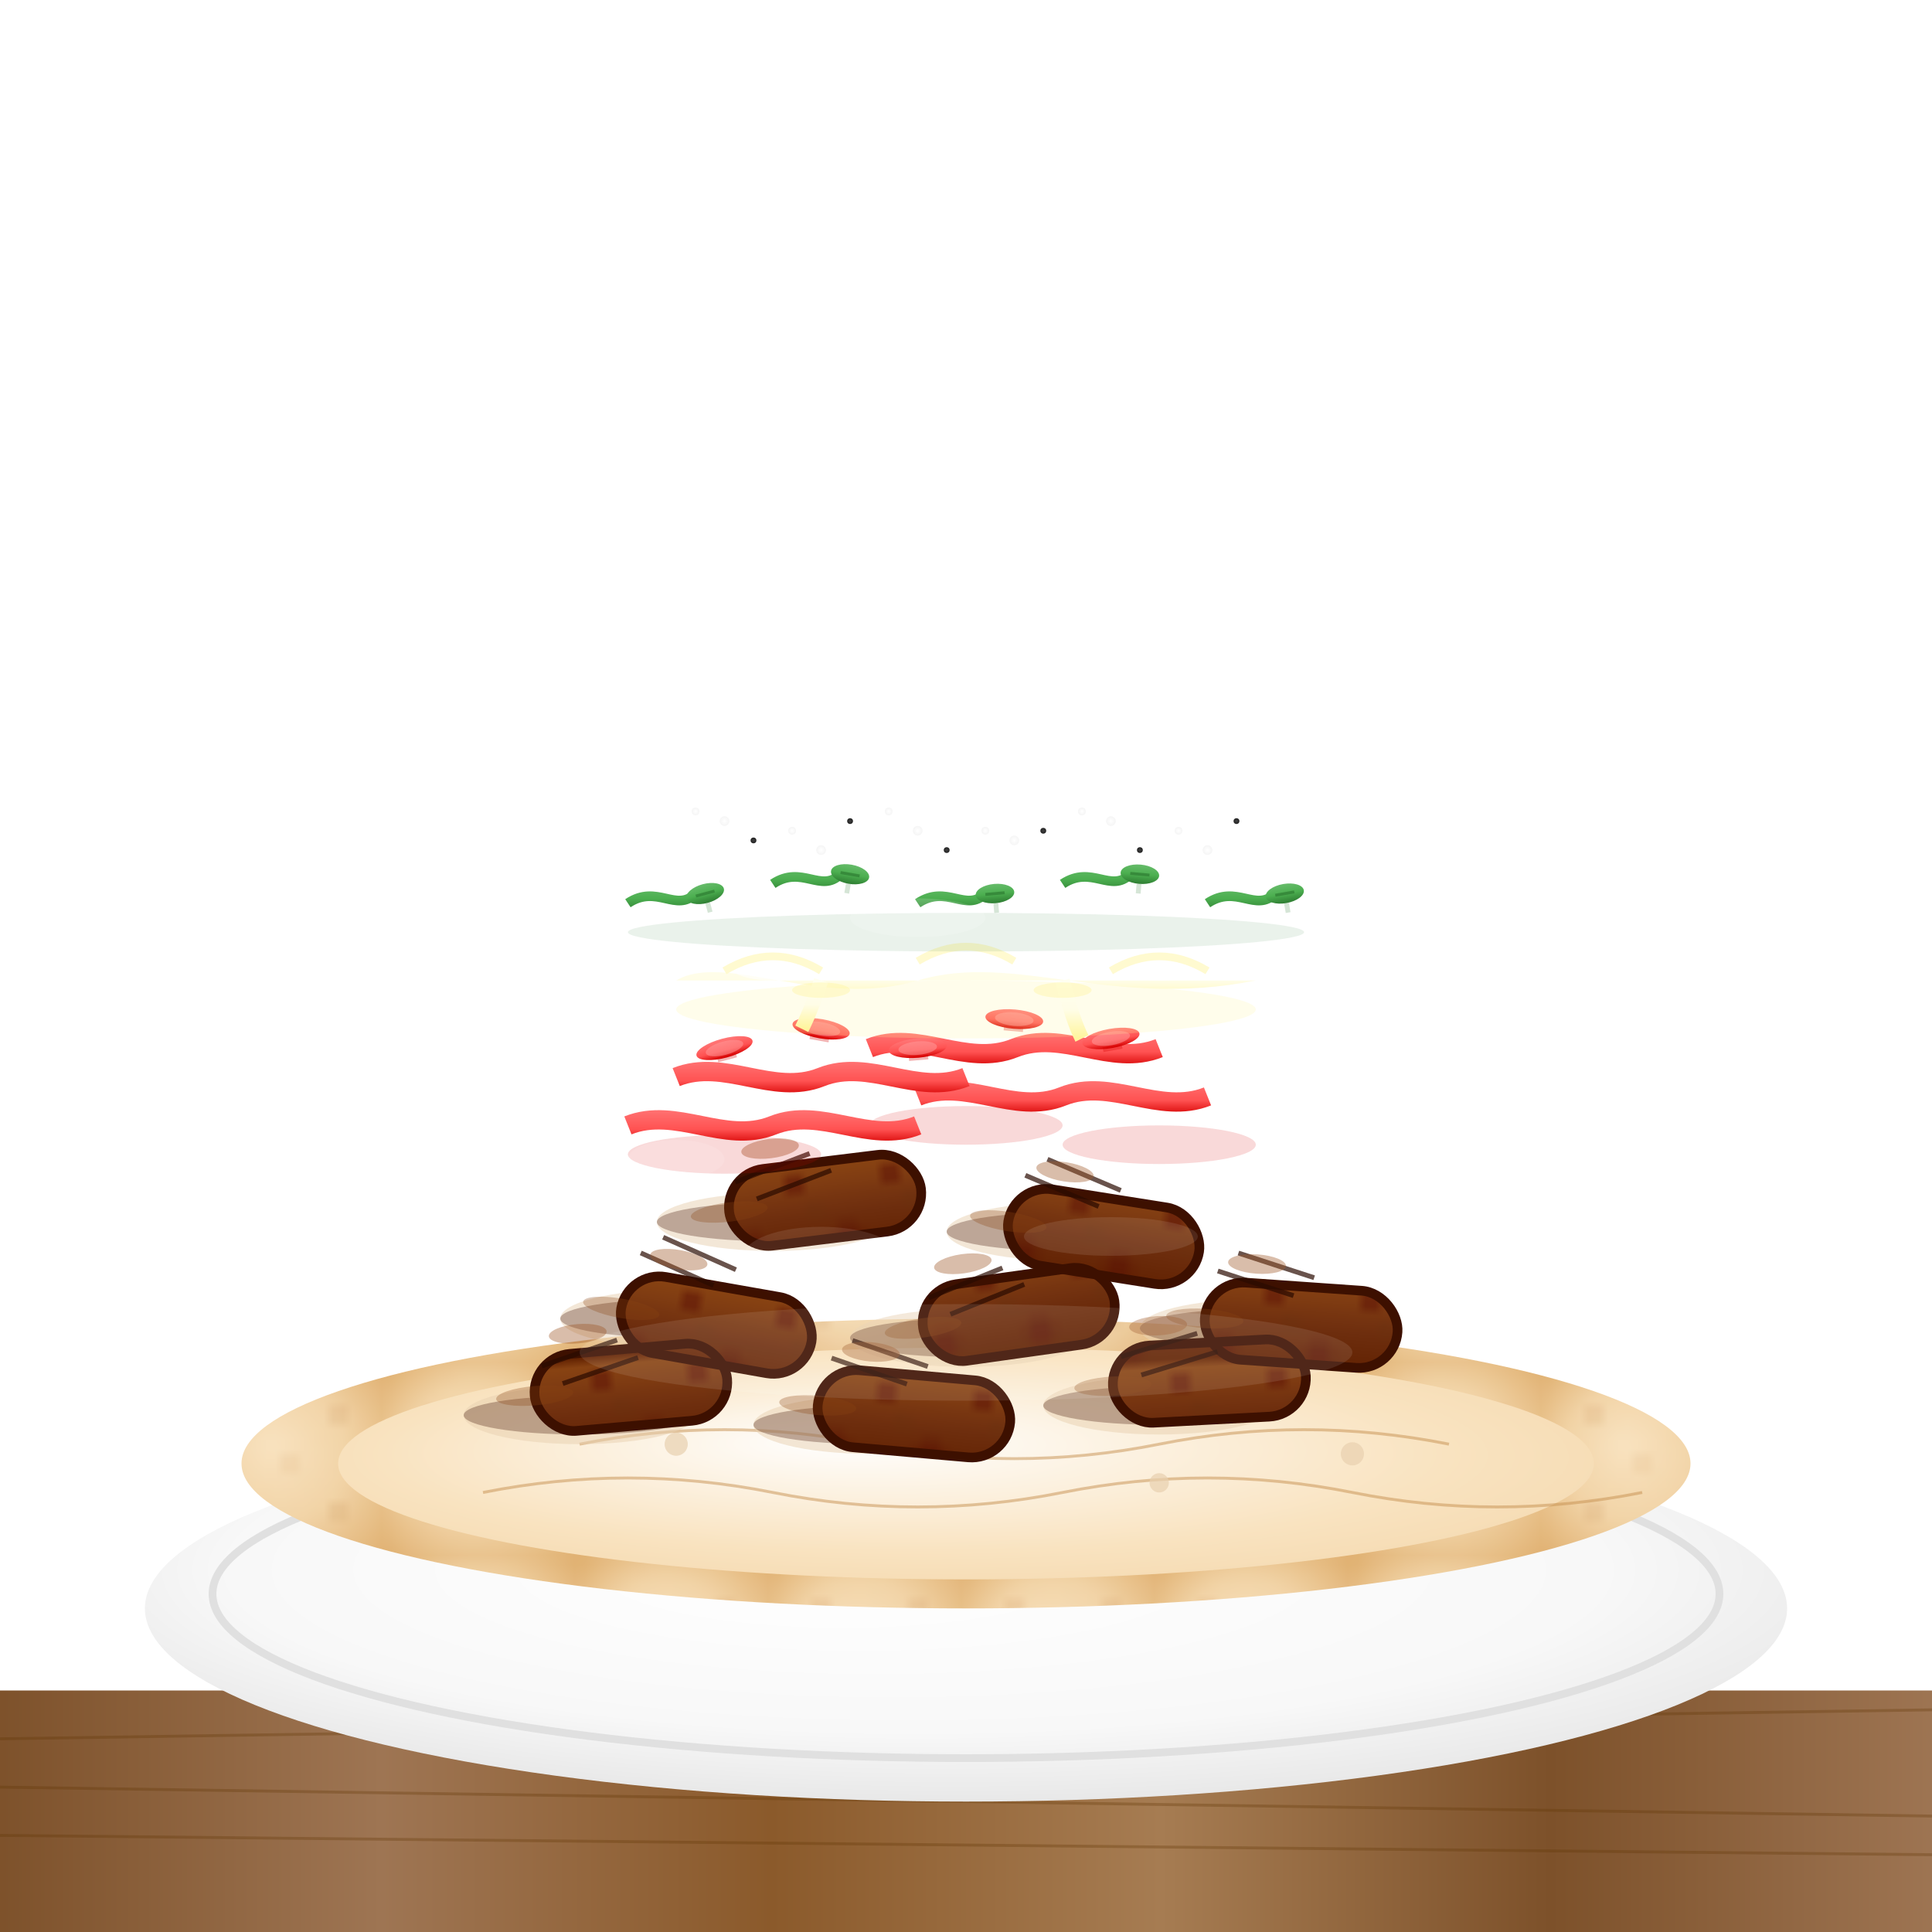 <?xml version="1.0" encoding="UTF-8" standalone="no"?>
<svg width="200" height="200" viewBox="0 0 200 200" xmlns="http://www.w3.org/2000/svg">
  <defs>
    <!-- Wooden Table -->
    <linearGradient id="woodGradient" x1="0%" y1="0%" x2="100%" y2="0%">
      <stop offset="0%" stop-color="#7D512A" />
      <stop offset="20%" stop-color="#9E7553" />
      <stop offset="40%" stop-color="#8B5A2B" />
      <stop offset="60%" stop-color="#A67C52" />
      <stop offset="80%" stop-color="#7D512A" />
      <stop offset="100%" stop-color="#9E7553" />
    </linearGradient>
    
    <!-- Plate Gradient -->
    <radialGradient id="plateGradient" cx="50%" cy="40%" r="60%" fx="40%" fy="40%">
      <stop offset="0%" stop-color="#FFFFFF" />
      <stop offset="70%" stop-color="#F8F8F8" />
      <stop offset="100%" stop-color="#E8E8E8" />
    </radialGradient>
    
    <!-- Lepinja (Flatbread) Gradient -->
    <radialGradient id="breadGradient" cx="50%" cy="50%" r="70%" fx="40%" fy="40%">
      <stop offset="0%" stop-color="#F9E3C0" />
      <stop offset="50%" stop-color="#F2D4A7" />
      <stop offset="100%" stop-color="#E0B070" />
    </radialGradient>
    
    <!-- Flatbread Edge Gradient -->
    <linearGradient id="breadEdgeGradient" x1="0%" y1="0%" x2="0%" y2="100%">
      <stop offset="0%" stop-color="#E0B070" />
      <stop offset="100%" stop-color="#C69050" />
    </linearGradient>
    
    <!-- Flatbread Inner Gradient -->
    <radialGradient id="breadInnerGradient" cx="50%" cy="50%" r="70%" fx="40%" fy="40%">
      <stop offset="0%" stop-color="#FFFFFF" />
      <stop offset="60%" stop-color="#F9E3C0" />
      <stop offset="100%" stop-color="#F2D4A7" />
    </radialGradient>
    
    <!-- Onion Gradient -->
    <linearGradient id="onionGradient" x1="0%" y1="0%" x2="0%" y2="100%">
      <stop offset="0%" stop-color="#FF7878" />
      <stop offset="60%" stop-color="#FF5252" />
      <stop offset="100%" stop-color="#D50000" />
    </linearGradient>
    
    <!-- Meat Gradient -->
    <linearGradient id="meatGradient" x1="0%" y1="0%" x2="0%" y2="100%">
      <stop offset="0%" stop-color="#8B4513" />
      <stop offset="50%" stop-color="#703010" />
      <stop offset="100%" stop-color="#602000" />
    </linearGradient>
    
    <!-- Kajmak Gradient -->
    <linearGradient id="kajmakGradient" x1="0%" y1="0%" x2="0%" y2="100%">
      <stop offset="0%" stop-color="#FFFFF0" />
      <stop offset="50%" stop-color="#FFFDE7" />
      <stop offset="100%" stop-color="#FFF59D" />
    </linearGradient>
    
    <!-- Parsley Gradient -->
    <linearGradient id="parsleyGradient" x1="0%" y1="0%" x2="0%" y2="100%">
      <stop offset="0%" stop-color="#66BB6A" />
      <stop offset="50%" stop-color="#4CAF50" />
      <stop offset="100%" stop-color="#2E7D32" />
    </linearGradient>
    
    <!-- Salt Gradient -->
    <radialGradient id="saltGradient" cx="50%" cy="50%" r="50%">
      <stop offset="0%" stop-color="#FFFFFF" />
      <stop offset="100%" stop-color="#F5F5F5" />
    </radialGradient>
    
    <!-- Pepper Gradient -->
    <radialGradient id="pepperGradient" cx="50%" cy="50%" r="50%">
      <stop offset="0%" stop-color="#424242" />
      <stop offset="100%" stop-color="#212121" />
    </radialGradient>
    
    <!-- Drop Shadow -->
    <filter id="dropShadow" x="-20%" y="-20%" width="140%" height="140%">
      <feGaussianBlur in="SourceAlpha" stdDeviation="1.5" />
      <feOffset dx="0" dy="1.5" result="offsetblur" />
      <feComponentTransfer>
        <feFuncA type="linear" slope="0.35" />
      </feComponentTransfer>
      <feMerge>
        <feMergeNode />
        <feMergeNode in="SourceGraphic" />
      </feMerge>
    </filter>
    
    <!-- Plate Highlight -->
    <filter id="plateHighlight" x="-10%" y="-10%" width="120%" height="120%">
      <feGaussianBlur in="SourceAlpha" stdDeviation="0.5" />
      <feComponentTransfer>
        <feFuncA type="linear" slope="0.15" />
      </feComponentTransfer>
      <feComposite in="SourceGraphic" />
    </filter>
    
    <!-- Meat Texture -->
    <pattern id="meatPattern" width="10" height="10" patternUnits="userSpaceOnUse">
      <rect width="10" height="10" fill="url(#meatGradient)" />
      <circle cx="2" cy="2" r="1" fill="#500000" opacity="0.5" />
      <circle cx="7" cy="8" r="1.5" fill="#500000" opacity="0.3" />
      <circle cx="4" cy="5" r="0.8" fill="#6B3611" opacity="0.4" />
    </pattern>
    
    <!-- Bread Texture -->
    <pattern id="breadPattern" width="20" height="20" patternUnits="userSpaceOnUse">
      <rect width="20" height="20" fill="url(#breadGradient)" />
      <circle cx="5" cy="5" r="1" fill="#C69050" opacity="0.2" />
      <circle cx="15" cy="15" r="1" fill="#C69050" opacity="0.2" />
      <circle cx="5" cy="15" r="1" fill="#C69050" opacity="0.2" />
      <circle cx="15" cy="5" r="1" fill="#C69050" opacity="0.2" />
      <circle cx="10" cy="10" r="0.8" fill="#C69050" opacity="0.2" />
    </pattern>
    
    <!-- Inner Shadow for Bread -->
    <filter id="innerShadowBread" x="-50%" y="-50%" width="200%" height="200%">
      <feOffset dx="0" dy="0" />
      <feGaussianBlur stdDeviation="1.5" result="offset-blur" />
      <feComposite operator="out" in="SourceGraphic" in2="offset-blur" result="inverse" />
      <feFlood flood-color="black" flood-opacity="0.25" result="color" />
      <feComposite operator="in" in="color" in2="inverse" result="shadow" />
      <feComposite operator="over" in="shadow" in2="SourceGraphic" />
    </filter>
    
    <!-- Glossy Effect for Meat -->
    <filter id="glossEffect" x="-10%" y="-10%" width="120%" height="120%">
      <feSpecularLighting result="specOut" specularExponent="20" lighting-color="white">
        <fePointLight x="50" y="50" z="200"/>
      </feSpecularLighting>
      <feComposite in="specOut" in2="SourceGraphic" operator="arithmetic" k1="0" k2="1" k3="1" k4="0"/>
    </filter>
    
    <!-- Condensation Effect -->
    <filter id="condensation" x="-10%" y="-10%" width="120%" height="120%">
      <feTurbulence type="fractalNoise" baseFrequency="0.1" numOctaves="2" seed="0"/>
      <feDisplacementMap in="SourceGraphic" scale="3"/>
    </filter>
  </defs>
  
  <!-- Wooden Table Background with Grain -->
  <rect x="0" y="175" width="200" height="25" fill="url(#woodGradient)" />
  <path d="M0,180 L200,177 M0,185 L200,188 M0,190 L200,192" stroke="#5D3200" stroke-width="0.3" fill="none" opacity="0.3" />
  
  <!-- Plate with Shadow and Rim -->
  <g>
    <ellipse cx="100" cy="165" rx="85" ry="20" fill="url(#plateGradient)" filter="url(#dropShadow)" />
    <ellipse cx="100" cy="165" rx="78" ry="17" fill="none" stroke="#E0E0E0" stroke-width="0.8" />
    <ellipse cx="85" cy="160" rx="25" ry="7" fill="#FFFFFF" opacity="0.2" filter="url(#plateHighlight)" />
  </g>
  
  <!-- Flatbread (Lepinja) Base -->
  <g filter="url(#dropShadow)">
    <ellipse cx="100" cy="150" rx="75" ry="15" fill="url(#breadPattern)" />
    <ellipse cx="100" cy="150" rx="65" ry="12" fill="url(#breadInnerGradient)" filter="url(#innerShadowBread)" />
    
    <!-- Bread Texture Details -->
    <path d="M50,153 Q65,150 80,153 Q95,156 110,153 Q125,150 140,153 Q155,156 170,153" 
          stroke="#C69050" stroke-width="0.3" fill="none" opacity="0.5" />
    <path d="M60,148 Q75,145 90,148 Q105,151 120,148 Q135,145 150,148" 
          stroke="#C69050" stroke-width="0.3" fill="none" opacity="0.5" />
    
    <!-- Air Pockets -->
    <circle cx="70" cy="148" r="1.2" fill="#E8D0B0" opacity="0.7" />
    <circle cx="120" cy="152" r="1.0" fill="#E8D0B0" opacity="0.7" />
    <circle cx="95" cy="147" r="0.8" fill="#E8D0B0" opacity="0.7" />
    <circle cx="140" cy="149" r="1.2" fill="#E8D0B0" opacity="0.7" />
    
    <!-- Bread Indentations where Cevapi will sit -->
    <ellipse cx="60" cy="145" rx="12" ry="3" fill="#E8D0B0" opacity="0.5" />
    <ellipse cx="90" cy="146" rx="12" ry="3" fill="#E8D0B0" opacity="0.5" />
    <ellipse cx="120" cy="144" rx="12" ry="3" fill="#E8D0B0" opacity="0.5" />
    <ellipse cx="70" cy="135" rx="12" ry="3" fill="#E8D0B0" opacity="0.5" />
    <ellipse cx="100" cy="137" rx="12" ry="3" fill="#E8D0B0" opacity="0.5" />
    <ellipse cx="130" cy="136" rx="12" ry="3" fill="#E8D0B0" opacity="0.5" />
    <ellipse cx="80" cy="125" rx="12" ry="3" fill="#E8D0B0" opacity="0.5" />
    <ellipse cx="110" cy="126" rx="12" ry="3" fill="#E8D0B0" opacity="0.5" />
  </g>
  
  <!-- Cevapi (Small Grilled Meat Fingers) -->
  <g filter="url(#dropShadow)">
    <!-- Shadows beneath cevapi to ground them on the bread -->
    <ellipse cx="60" cy="145" rx="12" ry="2" fill="#3D1000" opacity="0.3" />
    <ellipse cx="90" cy="146" rx="12" ry="2" fill="#3D1000" opacity="0.3" />
    <ellipse cx="120" cy="144" rx="12" ry="2" fill="#3D1000" opacity="0.3" />
    <ellipse cx="70" cy="135" rx="12" ry="2" fill="#3D1000" opacity="0.3" />
    <ellipse cx="100" cy="137" rx="12" ry="2" fill="#3D1000" opacity="0.3" />
    <ellipse cx="130" cy="136" rx="12" ry="2" fill="#3D1000" opacity="0.3" />
    <ellipse cx="80" cy="125" rx="12" ry="2" fill="#3D1000" opacity="0.3" />
    <ellipse cx="110" cy="126" rx="12" ry="2" fill="#3D1000" opacity="0.3" />
    
    <!-- Row 1 (bottom row) -->
    <rect x="55" y="139" width="20" height="8" rx="4" ry="4" fill="url(#meatPattern)" transform="rotate(-5,55,139)" />
    <rect x="85" y="140" width="20" height="8" rx="4" ry="4" fill="url(#meatPattern)" transform="rotate(5,85,140)" />
    <rect x="115" y="138" width="20" height="8" rx="4" ry="4" fill="url(#meatPattern)" transform="rotate(-3,115,138)" />
    
    <!-- Row 2 (middle row) -->
    <rect x="65" y="130" width="20" height="8" rx="4" ry="4" fill="url(#meatPattern)" transform="rotate(10,65,130)" />
    <rect x="95" y="132" width="20" height="8" rx="4" ry="4" fill="url(#meatPattern)" transform="rotate(-8,95,132)" />
    <rect x="125" y="131" width="20" height="8" rx="4" ry="4" fill="url(#meatPattern)" transform="rotate(4,125,131)" />
    
    <!-- Row 3 (top row) -->
    <rect x="75" y="120" width="20" height="8" rx="4" ry="4" fill="url(#meatPattern)" transform="rotate(-7,75,120)" />
    <rect x="105" y="121" width="20" height="8" rx="4" ry="4" fill="url(#meatPattern)" transform="rotate(9,105,121)" />
    
    <!-- Seared Edges -->
    <rect x="55" y="139" width="20" height="8" rx="4" ry="4" stroke="#3D1000" stroke-width="1" fill="none" transform="rotate(-5,55,139)" />
    <rect x="85" y="140" width="20" height="8" rx="4" ry="4" stroke="#3D1000" stroke-width="1" fill="none" transform="rotate(5,85,140)" />
    <rect x="115" y="138" width="20" height="8" rx="4" ry="4" stroke="#3D1000" stroke-width="1" fill="none" transform="rotate(-3,115,138)" />
    
    <rect x="65" y="130" width="20" height="8" rx="4" ry="4" stroke="#3D1000" stroke-width="1" fill="none" transform="rotate(10,65,130)" />
    <rect x="95" y="132" width="20" height="8" rx="4" ry="4" stroke="#3D1000" stroke-width="1" fill="none" transform="rotate(-8,95,132)" />
    <rect x="125" y="131" width="20" height="8" rx="4" ry="4" stroke="#3D1000" stroke-width="1" fill="none" transform="rotate(4,125,131)" />
    
    <rect x="75" y="120" width="20" height="8" rx="4" ry="4" stroke="#3D1000" stroke-width="1" fill="none" transform="rotate(-7,75,120)" />
    <rect x="105" y="121" width="20" height="8" rx="4" ry="4" stroke="#3D1000" stroke-width="1" fill="none" transform="rotate(9,105,121)" />
    
    <!-- Grill Marks -->
    <path d="M56,140 L64,138 M58,142 L66,140" stroke="#2A0A00" stroke-width="0.5" opacity="0.7" transform="rotate(-5,55,139)" />
    <path d="M86,139 L94,141 M88,137 L96,139" stroke="#2A0A00" stroke-width="0.5" opacity="0.7" transform="rotate(5,85,140)" />
    <path d="M116,139 L124,137 M118,141 L126,139" stroke="#2A0A00" stroke-width="0.5" opacity="0.7" transform="rotate(-3,115,138)" />
    
    <path d="M66,128 L74,130 M68,126 L76,128" stroke="#2A0A00" stroke-width="0.5" opacity="0.7" transform="rotate(10,65,130)" />
    <path d="M96,133 L104,131 M98,135 L106,133" stroke="#2A0A00" stroke-width="0.5" opacity="0.7" transform="rotate(-8,95,132)" />
    <path d="M126,130 L134,132 M128,128 L136,130" stroke="#2A0A00" stroke-width="0.5" opacity="0.7" transform="rotate(4,125,131)" />
    
    <path d="M76,121 L84,119 M78,123 L86,121" stroke="#2A0A00" stroke-width="0.5" opacity="0.7" transform="rotate(-7,75,120)" />
    <path d="M106,120 L114,122 M108,118 L116,120" stroke="#2A0A00" stroke-width="0.5" opacity="0.7" transform="rotate(9,105,121)" />
    
    <!-- Gloss/Highlight spots -->
    <ellipse cx="60" cy="137" rx="3" ry="1" fill="#A05A2C" opacity="0.4" transform="rotate(-5,55,139)" />
    <ellipse cx="90" cy="138" rx="3" ry="1" fill="#A05A2C" opacity="0.4" transform="rotate(5,85,140)" />
    <ellipse cx="120" cy="136" rx="3" ry="1" fill="#A05A2C" opacity="0.4" transform="rotate(-3,115,138)" />
    
    <ellipse cx="70" cy="128" rx="3" ry="1" fill="#A05A2C" opacity="0.4" transform="rotate(10,65,130)" />
    <ellipse cx="100" cy="130" rx="3" ry="1" fill="#A05A2C" opacity="0.4" transform="rotate(-8,95,132)" />
    <ellipse cx="130" cy="129" rx="3" ry="1" fill="#A05A2C" opacity="0.4" transform="rotate(4,125,131)" />
    
    <ellipse cx="80" cy="118" rx="3" ry="1" fill="#A05A2C" opacity="0.4" transform="rotate(-7,75,120)" />
    <ellipse cx="110" cy="119" rx="3" ry="1" fill="#A05A2C" opacity="0.4" transform="rotate(9,105,121)" />
    
    <!-- Contact points with bread - meat juices -->
    <ellipse cx="55" cy="143" rx="4" ry="1" fill="#8B4513" opacity="0.3" transform="rotate(-5,55,139)" />
    <ellipse cx="85" cy="144" rx="4" ry="1" fill="#8B4513" opacity="0.3" transform="rotate(5,85,140)" />
    <ellipse cx="115" cy="142" rx="4" ry="1" fill="#8B4513" opacity="0.3" transform="rotate(-3,115,138)" />
    
    <ellipse cx="65" cy="134" rx="4" ry="1" fill="#8B4513" opacity="0.3" transform="rotate(10,65,130)" />
    <ellipse cx="95" cy="136" rx="4" ry="1" fill="#8B4513" opacity="0.3" transform="rotate(-8,95,132)" />
    <ellipse cx="125" cy="135" rx="4" ry="1" fill="#8B4513" opacity="0.3" transform="rotate(4,125,131)" />
    
    <ellipse cx="75" cy="124" rx="4" ry="1" fill="#8B4513" opacity="0.3" transform="rotate(-7,75,120)" />
    <ellipse cx="105" cy="125" rx="4" ry="1" fill="#8B4513" opacity="0.3" transform="rotate(9,105,121)" />
  </g>
  
  <!-- Chopped Onions - Repositioned to sit on top of the cevapi -->
  <g filter="url(#dropShadow)">
    <!-- Onion shadows to ground them on the cevapi -->
    <ellipse cx="75" cy="118" rx="10" ry="2" fill="#D50000" opacity="0.15" />
    <ellipse cx="100" cy="115" rx="10" ry="2" fill="#D50000" opacity="0.15" />
    <ellipse cx="120" cy="117" rx="10" ry="2" fill="#D50000" opacity="0.15" />
    
    <!-- Repositioned onion slices -->
    <path d="M65,115 C70,113 75,117 80,115 C85,113 90,117 95,115" stroke="url(#onionGradient)" stroke-width="2" fill="none" />
    <path d="M95,112 C100,110 105,114 110,112 C115,110 120,114 125,112" stroke="url(#onionGradient)" stroke-width="2" fill="none" />
    
    <path d="M70,110 C75,108 80,112 85,110 C90,108 95,112 100,110" stroke="url(#onionGradient)" stroke-width="2" fill="none" />
    <path d="M90,107 C95,105 100,109 105,107 C110,105 115,109 120,107" stroke="url(#onionGradient)" stroke-width="2" fill="none" />
    
    <!-- Onion Pieces -->
    <ellipse cx="75" cy="107" rx="3" ry="1" fill="url(#onionGradient)" transform="rotate(-15,75,107)" />
    <ellipse cx="85" cy="105" rx="3" ry="1" fill="url(#onionGradient)" transform="rotate(10,85,105)" />
    <ellipse cx="95" cy="107" rx="3" ry="1" fill="url(#onionGradient)" transform="rotate(-5,95,107)" />
    <ellipse cx="105" cy="104" rx="3" ry="1" fill="url(#onionGradient)" transform="rotate(5,105,104)" />
    <ellipse cx="115" cy="106" rx="3" ry="1" fill="url(#onionGradient)" transform="rotate(-10,115,106)" />
    
    <!-- Inner details for onion pieces -->
    <ellipse cx="75" cy="107" rx="2" ry="0.7" fill="#FF9E9E" opacity="0.5" transform="rotate(-15,75,107)" />
    <ellipse cx="85" cy="105" rx="2" ry="0.7" fill="#FF9E9E" opacity="0.5" transform="rotate(10,85,105)" />
    <ellipse cx="95" cy="107" rx="2" ry="0.7" fill="#FF9E9E" opacity="0.5" transform="rotate(-5,95,107)" />
    <ellipse cx="105" cy="104" rx="2" ry="0.7" fill="#FF9E9E" opacity="0.5" transform="rotate(5,105,104)" />
    <ellipse cx="115" cy="106" rx="2" ry="0.7" fill="#FF9E9E" opacity="0.5" transform="rotate(-10,115,106)" />
    
    <!-- Contact shadows with cevapi -->
    <path d="M74,108 L76,108" stroke="#D50000" stroke-width="0.5" opacity="0.3" transform="rotate(-15,75,107)" />
    <path d="M84,106 L86,106" stroke="#D50000" stroke-width="0.5" opacity="0.3" transform="rotate(10,85,105)" />
    <path d="M94,108 L96,108" stroke="#D50000" stroke-width="0.5" opacity="0.3" transform="rotate(-5,95,107)" />
    <path d="M104,105 L106,105" stroke="#D50000" stroke-width="0.5" opacity="0.3" transform="rotate(5,105,104)" />
    <path d="M114,107 L116,107" stroke="#D50000" stroke-width="0.5" opacity="0.3" transform="rotate(-10,115,106)" />
  </g>
  
  <!-- Kajmak (Clotted Cream) - Repositioned to sit on top of the cevapi and onions -->
  <g filter="url(#dropShadow)">
    <!-- Kajmak shadow to ground it -->
    <ellipse cx="100" cy="103" rx="30" ry="3" fill="#FFF59D" opacity="0.2" />
    
    <!-- Repositioned kajmak -->
    <path d="M70,100 C75,97 85,103 95,100 C105,97 115,103 130,100" fill="url(#kajmakGradient)" />
    
    <!-- Kajmak Texture -->
    <ellipse cx="80" cy="98" rx="5" ry="2" fill="#FFFFFF" opacity="0.6" />
    <ellipse cx="100" cy="97" rx="7" ry="2" fill="#FFFFFF" opacity="0.6" />
    <ellipse cx="120" cy="98" rx="5" ry="2" fill="#FFFFFF" opacity="0.6" />
    
    <!-- Kajmak Folds and Texture -->
    <path d="M75,99 Q80,96 85,99" stroke="#FFF9C4" stroke-width="0.8" fill="none" opacity="0.8" />
    <path d="M95,98 Q100,95 105,98" stroke="#FFF9C4" stroke-width="0.8" fill="none" opacity="0.8" />
    <path d="M115,99 Q120,96 125,99" stroke="#FFF9C4" stroke-width="0.8" fill="none" opacity="0.8" />
    
    <!-- Kajmak Drips - interacting with elements below -->
    <path d="M85,100 Q84,103 83,105" stroke="url(#kajmakGradient)" stroke-width="1.5" fill="none" />
    <path d="M110,100 Q111,104 112,106" stroke="url(#kajmakGradient)" stroke-width="1.5" fill="none" />
    
    <!-- Contact points with elements below -->
    <ellipse cx="85" cy="101" rx="3" ry="0.8" fill="#FFF59D" opacity="0.4" />
    <ellipse cx="110" cy="101" rx="3" ry="0.8" fill="#FFF59D" opacity="0.4" />
  </g>
  
  <!-- Chopped Parsley - Repositioned to sit on top of kajmak and cevapi -->
  <g filter="url(#dropShadow)">
    <!-- Parsley shadow -->
    <ellipse cx="100" cy="95" rx="35" ry="2" fill="#2E7D32" opacity="0.1" />
    
    <!-- Repositioned parsley -->
    <path d="M65,92 C68,90 70,93 72,91" stroke="url(#parsleyGradient)" stroke-width="1" fill="none" />
    <path d="M80,90 C83,88 85,91 87,89" stroke="url(#parsleyGradient)" stroke-width="1" fill="none" />
    <path d="M95,92 C98,90 100,93 102,91" stroke="url(#parsleyGradient)" stroke-width="1" fill="none" />
    <path d="M110,90 C113,88 115,91 117,89" stroke="url(#parsleyGradient)" stroke-width="1" fill="none" />
    <path d="M125,92 C128,90 130,93 132,91" stroke="url(#parsleyGradient)" stroke-width="1" fill="none" />
    
    <!-- Parsley Leaves -->
    <ellipse cx="73" cy="91" rx="2" ry="1" fill="url(#parsleyGradient)" transform="rotate(-15,73,91)" />
    <ellipse cx="88" cy="89" rx="2" ry="1" fill="url(#parsleyGradient)" transform="rotate(10,88,89)" />
    <ellipse cx="103" cy="91" rx="2" ry="1" fill="url(#parsleyGradient)" transform="rotate(-5,103,91)" />
    <ellipse cx="118" cy="89" rx="2" ry="1" fill="url(#parsleyGradient)" transform="rotate(5,118,89)" />
    <ellipse cx="133" cy="91" rx="2" ry="1" fill="url(#parsleyGradient)" transform="rotate(-10,133,91)" />
    
    <!-- Parsley Veins -->
    <path d="M72,91 L74,91" stroke="#2E7D32" stroke-width="0.3" opacity="0.7" transform="rotate(-15,73,91)" />
    <path d="M87,89 L89,89" stroke="#2E7D32" stroke-width="0.3" opacity="0.7" transform="rotate(10,88,89)" />
    <path d="M102,91 L104,91" stroke="#2E7D32" stroke-width="0.3" opacity="0.7" transform="rotate(-5,103,91)" />
    <path d="M117,89 L119,89" stroke="#2E7D32" stroke-width="0.3" opacity="0.7" transform="rotate(5,118,89)" />
    <path d="M132,91 L134,91" stroke="#2E7D32" stroke-width="0.3" opacity="0.7" transform="rotate(-10,133,91)" />
    
    <!-- Shadow elements to make parsley sit on kajmak -->
    <path d="M73,92 L73,93" stroke="#2E7D32" stroke-width="0.5" opacity="0.2" transform="rotate(-15,73,91)" />
    <path d="M88,90 L88,91" stroke="#2E7D32" stroke-width="0.5" opacity="0.2" transform="rotate(10,88,89)" />
    <path d="M103,92 L103,93" stroke="#2E7D32" stroke-width="0.5" opacity="0.2" transform="rotate(-5,103,91)" />
    <path d="M118,90 L118,91" stroke="#2E7D32" stroke-width="0.5" opacity="0.2" transform="rotate(5,118,89)" />
    <path d="M133,92 L133,93" stroke="#2E7D32" stroke-width="0.5" opacity="0.2" transform="rotate(-10,133,91)" />
  </g>
  
  <!-- Salt and Pepper - Repositioned to sit on top of everything -->
  <g>
    <!-- Salt -->
    <circle cx="75" cy="85" r="0.5" fill="url(#saltGradient)" />
    <circle cx="85" cy="88" r="0.5" fill="url(#saltGradient)" />
    <circle cx="95" cy="86" r="0.5" fill="url(#saltGradient)" />
    <circle cx="105" cy="87" r="0.5" fill="url(#saltGradient)" />
    <circle cx="115" cy="85" r="0.5" fill="url(#saltGradient)" />
    <circle cx="125" cy="88" r="0.5" fill="url(#saltGradient)" />
    
    <!-- Pepper -->
    <circle cx="78" cy="87" r="0.3" fill="url(#pepperGradient)" />
    <circle cx="88" cy="85" r="0.3" fill="url(#pepperGradient)" />
    <circle cx="98" cy="88" r="0.3" fill="url(#pepperGradient)" />
    <circle cx="108" cy="86" r="0.3" fill="url(#pepperGradient)" />
    <circle cx="118" cy="88" r="0.3" fill="url(#pepperGradient)" />
    <circle cx="128" cy="85" r="0.3" fill="url(#pepperGradient)" />
    
    <!-- More salt -->
    <circle cx="72" cy="84" r="0.4" fill="url(#saltGradient)" />
    <circle cx="82" cy="86" r="0.4" fill="url(#saltGradient)" />
    <circle cx="92" cy="84" r="0.4" fill="url(#saltGradient)" />
    <circle cx="102" cy="86" r="0.4" fill="url(#saltGradient)" />
    <circle cx="112" cy="84" r="0.4" fill="url(#saltGradient)" />
    <circle cx="122" cy="86" r="0.4" fill="url(#saltGradient)" />
  </g>
  
  <!-- Steam Effect - positioned properly above the dish -->
  <g opacity="0.2">
    <path d="M70,80 Q75,75 80,80 Q85,85 90,75" stroke="#FFFFFF" stroke-width="1" fill="none" />
    <path d="M100,75 Q105,70 110,75 Q115,80 120,70" stroke="#FFFFFF" stroke-width="1" fill="none" />
    <path d="M85,70 Q90,65 95,70 Q100,75 105,65" stroke="#FFFFFF" stroke-width="1" fill="none" />
    
    <!-- More Steam Details -->
    <path d="M75,77 Q78,73 80,77" stroke="#FFFFFF" stroke-width="0.7" fill="none" />
    <path d="M105,72 Q108,68 110,72" stroke="#FFFFFF" stroke-width="0.7" fill="none" />
    <path d="M90,67 Q93,63 95,67" stroke="#FFFFFF" stroke-width="0.7" fill="none" />
  </g>
  
  <!-- Highlights - repositioned to match new arrangement -->
  <g>
    <ellipse cx="85" cy="130" rx="8" ry="3" fill="#FFFFFF" opacity="0.1" />
    <ellipse cx="115" cy="128" rx="9" ry="2" fill="#FFFFFF" opacity="0.1" />
    <ellipse cx="100" cy="140" rx="40" ry="5" fill="#FFFFFF" opacity="0.1" />
    
    <!-- Enhanced Highlights -->
    <ellipse cx="70" cy="120" rx="5" ry="2" fill="#FFFFFF" opacity="0.1" />
    <ellipse cx="130" cy="122" rx="6" ry="2" fill="#FFFFFF" opacity="0.1" />
    <ellipse cx="95" cy="95" rx="7" ry="2" fill="#FFFFFF" opacity="0.15" />
  </g>
</svg>
